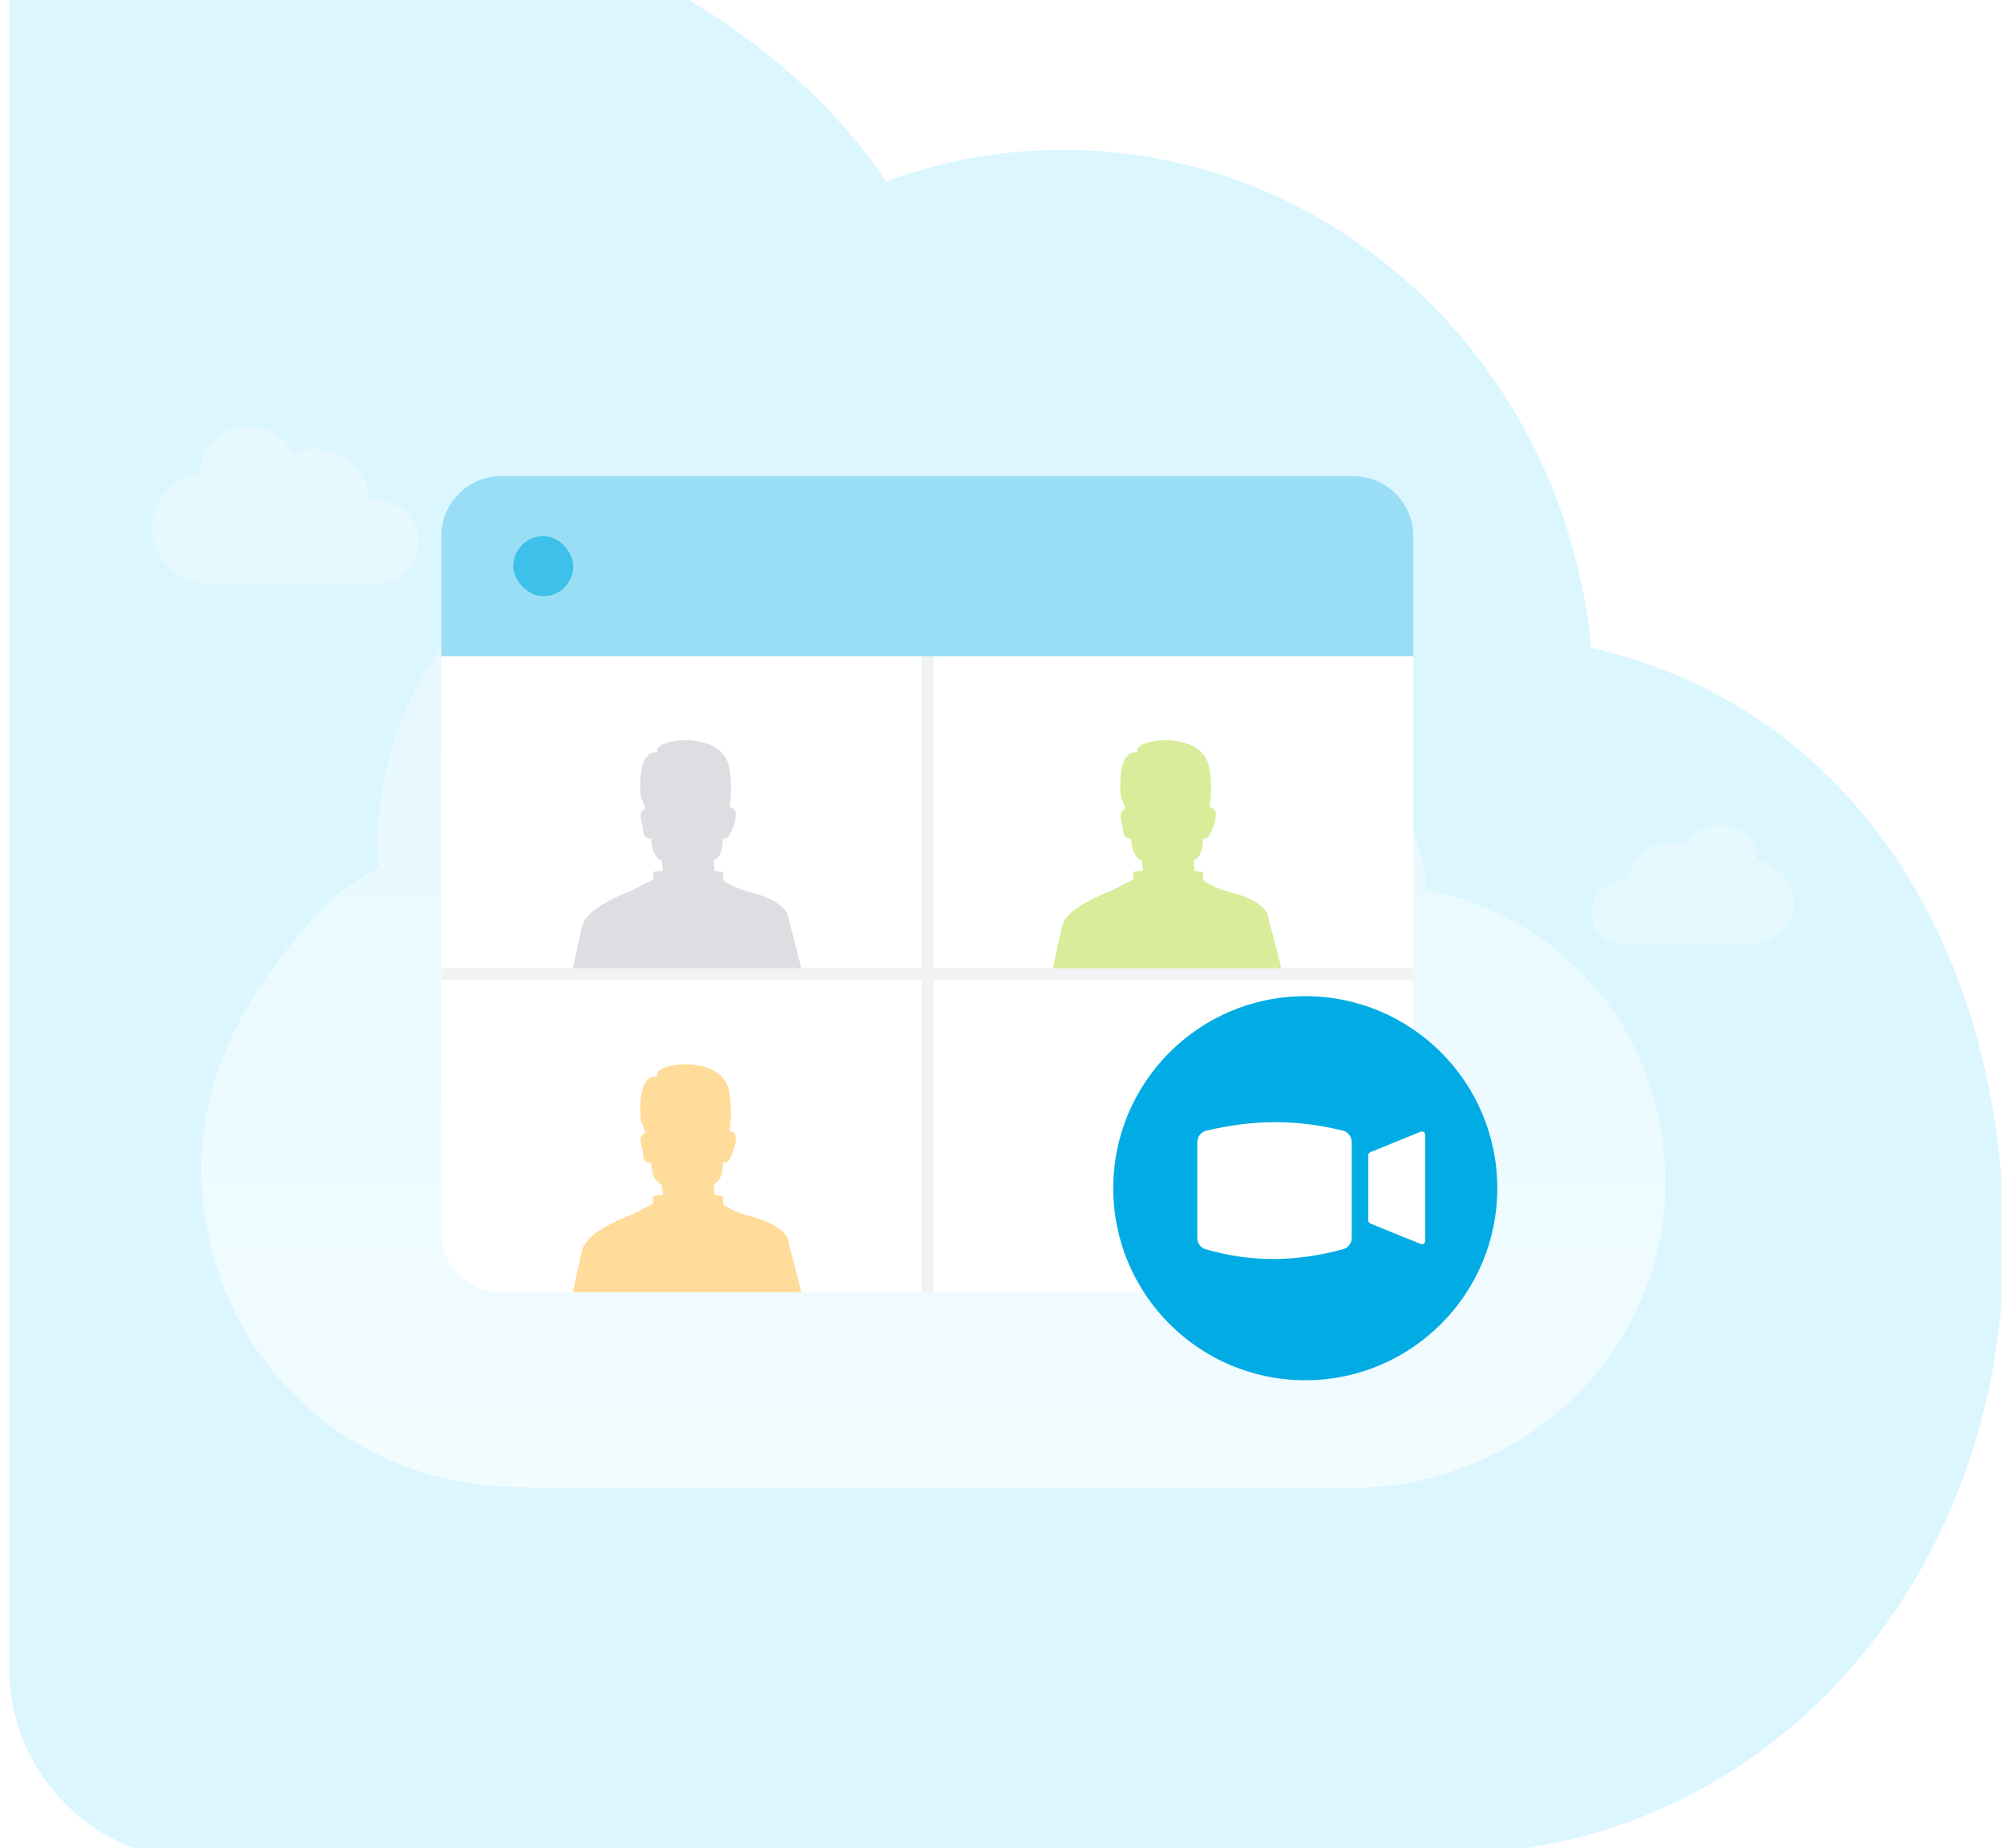 <svg width="167" height="154" viewBox="0 0 167 154" fill="none" xmlns="http://www.w3.org/2000/svg">
	<g clip-path="url(#clip0_13555_544834)">
		<path opacity="0.6" fill-rule="evenodd" clip-rule="evenodd" d="M117.307 154.43H-7.433C-8.483 154.43 -9.524 154.39 -10.555 154.311C-38.294 153.653 -60.585 130.043 -60.587 101.014C-60.579 86.866 -55.171 73.3 -45.553 63.301C-40.624 58.176 -34.795 54.203 -28.453 51.549C-28.559 50.11 -28.613 48.655 -28.613 47.187C-28.604 32.258 -22.898 17.944 -12.75 7.394C-2.602 -3.156 11.156 -9.077 25.499 -9.068C43.872 -9.045 64.093 0.518 73.841 15.114C78.47 13.407 83.454 12.479 88.645 12.482C111.579 12.511 130.416 30.708 132.6 53.979C154.574 58.965 167.019 79.342 167 103.705C166.977 131.782 147.098 154.527 120.124 154.515C119.179 154.514 118.239 154.486 117.307 154.43Z" fill="#C3F0FF"/>
		<path opacity="0.3" fill-rule="evenodd" clip-rule="evenodd" d="M16.695 39.268C16.695 37.187 18.507 35.5 20.742 35.5C22.367 35.5 23.758 36.398 24.402 37.685C24.918 37.509 25.468 37.397 26.049 37.397C28.625 37.397 30.708 39.291 30.827 41.66C30.926 41.653 31.023 41.633 31.124 41.633C33.215 41.633 34.909 43.214 34.909 45.166C34.909 47.118 33.215 48.699 31.124 48.699C30.789 48.699 29.66 48.699 29.389 48.699H19.17C18.96 48.699 17.994 48.699 17.697 48.699C14.901 48.699 12.636 46.595 12.636 43.997C12.636 41.715 14.386 39.815 16.709 39.388C16.708 39.347 16.695 39.309 16.695 39.268Z" fill="white"/>
		<path opacity="0.3" fill-rule="evenodd" clip-rule="evenodd" d="M146.414 71.576C146.414 70 145.038 68.723 143.342 68.723C142.108 68.723 141.052 69.403 140.563 70.377C140.171 70.244 139.754 70.159 139.312 70.159C137.357 70.159 135.775 71.593 135.685 73.387C135.609 73.382 135.536 73.366 135.459 73.366C133.871 73.366 132.585 74.564 132.585 76.041C132.585 77.519 133.871 78.716 135.459 78.716C135.714 78.716 136.571 78.716 136.776 78.716H144.535C144.695 78.716 145.428 78.716 145.654 78.716C147.776 78.716 149.496 77.123 149.496 75.156C149.496 73.428 148.167 71.99 146.403 71.666C146.404 71.636 146.414 71.607 146.414 71.576Z" fill="white"/>
		<g opacity="0.8" filter="url(#filter0_d_13555_544834)">
			<path fill-rule="evenodd" clip-rule="evenodd" d="M110.843 121.958H44.526C43.959 121.958 43.397 121.938 42.84 121.898C27.852 121.569 16.774 109.761 16.774 95.244C16.778 88.168 19.946 81.838 24.554 76.299C26.757 73.652 28.352 71.907 31.573 70.315C31.516 69.595 31.487 68.868 31.487 68.133C31.492 60.667 34.575 53.509 40.058 48.233C45.541 42.957 52.975 39.995 60.724 40C70.651 40.012 79.309 45.187 84.576 52.486C88.044 51.632 92.332 51.359 95.137 51.361C107.529 51.375 117.706 60.476 118.886 72.114C130.759 74.607 138.784 84.406 138.774 96.59C138.761 110.631 126.94 122.006 112.366 122C111.855 122 111.347 121.986 110.843 121.958Z" fill="url(#paint0_linear_13555_544834)" shape-rendering="crispEdges"/>
		</g>
		<g filter="url(#filter1_d_13555_544834)">
			<path d="M36.773 42C36.773 39.239 39.011 37 41.773 37H112.773C115.534 37 117.773 39.239 117.773 42V100C117.773 102.761 115.534 105 112.773 105H41.773C39.011 105 36.773 102.761 36.773 100V42Z" fill="white"/>
			<path opacity="0.4" d="M65.703 73.871C65.703 73.871 66.322 76.069 66.773 78H47.773C47.771 77.918 47.779 77.835 47.796 77.751C48.069 76.443 48.368 75.054 48.524 74.473C48.856 73.237 50.715 72.319 52.425 71.613C52.872 71.429 53.142 71.282 53.414 71.133C53.681 70.987 53.951 70.84 54.393 70.655C54.443 70.428 54.462 70.196 54.452 69.964L55.21 69.878C55.21 69.878 55.31 70.051 55.149 69.03C55.149 69.03 54.299 68.817 54.26 67.191C54.26 67.191 53.621 67.395 53.582 66.41C53.574 66.213 53.522 66.024 53.471 65.843C53.35 65.409 53.242 65.02 53.795 64.683L53.395 63.662C53.395 63.662 52.976 59.713 54.818 60.034C54.071 58.9 60.374 57.956 60.792 61.434C60.957 62.482 60.957 63.548 60.792 64.596C60.792 64.596 61.734 64.493 61.105 66.21C61.105 66.21 60.76 67.444 60.228 67.166C60.228 67.166 60.314 68.728 59.477 68.992C59.477 68.992 59.537 69.824 59.537 69.881L60.237 69.983C60.237 69.983 60.218 70.677 60.355 70.752C60.993 71.147 61.692 71.447 62.428 71.64C64.601 72.169 65.703 73.076 65.703 73.871Z" fill="#A8ADB4"/>
			<path opacity="0.4" d="M65.703 100.871C65.703 100.871 66.322 103.069 66.773 105H47.773C47.771 104.918 47.779 104.835 47.796 104.751C48.069 103.443 48.368 102.054 48.524 101.473C48.856 100.237 50.715 99.319 52.425 98.613C52.872 98.429 53.142 98.282 53.414 98.133C53.681 97.987 53.951 97.84 54.393 97.655C54.443 97.428 54.462 97.196 54.452 96.964L55.21 96.878C55.21 96.878 55.31 97.051 55.149 96.03C55.149 96.03 54.299 95.817 54.26 94.191C54.26 94.191 53.621 94.395 53.582 93.41C53.574 93.213 53.522 93.024 53.471 92.843C53.35 92.409 53.242 92.02 53.795 91.683L53.395 90.662C53.395 90.662 52.976 86.713 54.818 87.034C54.071 85.9 60.374 84.956 60.792 88.434C60.957 89.482 60.957 90.548 60.792 91.596C60.792 91.596 61.734 91.493 61.105 93.21C61.105 93.21 60.76 94.444 60.228 94.166C60.228 94.166 60.314 95.728 59.477 95.992C59.477 95.992 59.537 96.824 59.537 96.881L60.237 96.983C60.237 96.983 60.218 97.677 60.355 97.752C60.993 98.147 61.692 98.447 62.428 98.64C64.601 99.169 65.703 100.076 65.703 100.871Z" fill="#FFA900"/>
			<path opacity="0.4" d="M105.703 73.871C105.703 73.871 106.322 76.069 106.773 78H87.773C87.771 77.918 87.779 77.835 87.796 77.751C88.069 76.443 88.368 75.054 88.524 74.473C88.856 73.237 90.715 72.319 92.425 71.613C92.872 71.429 93.142 71.282 93.414 71.133C93.681 70.987 93.951 70.84 94.393 70.655C94.442 70.428 94.463 70.196 94.452 69.964L95.21 69.878C95.21 69.878 95.31 70.051 95.149 69.03C95.149 69.03 94.299 68.817 94.26 67.191C94.26 67.191 93.621 67.395 93.582 66.41C93.574 66.213 93.522 66.024 93.471 65.843C93.35 65.409 93.242 65.02 93.795 64.683L93.395 63.662C93.395 63.662 92.976 59.713 94.818 60.034C94.071 58.9 100.374 57.956 100.792 61.434C100.957 62.482 100.957 63.548 100.792 64.596C100.792 64.596 101.734 64.493 101.105 66.21C101.105 66.21 100.759 67.444 100.228 67.166C100.228 67.166 100.314 68.728 99.477 68.992C99.477 68.992 99.537 69.824 99.537 69.881L100.237 69.983C100.237 69.983 100.217 70.677 100.355 70.752C100.993 71.147 101.692 71.447 102.428 71.64C104.601 72.169 105.703 73.076 105.703 73.871Z" fill="#9DCF00"/>
			<path opacity="0.4" d="M36.773 42C36.773 39.239 39.011 37 41.773 37H112.773C115.534 37 117.773 39.239 117.773 42V52H36.773V42Z" fill="#00ACE3"/>
			<rect opacity="0.6" x="42.773" y="42" width="5" height="5" rx="2.5" fill="#00ACE3"/>
			<path opacity="0.08" fill-rule="evenodd" clip-rule="evenodd" d="M77.773 78V52H76.773V78H36.773V79H76.773V105H77.773V79H117.773V78H77.773Z" fill="#525C69"/>
		</g>
		<circle cx="108.773" cy="99" r="16" fill="#00ACE3"/>
		<path fill-rule="evenodd" clip-rule="evenodd" d="M106.282 93.5C108.165 93.5 110.048 93.737 111.931 94.211C112.35 94.317 112.646 94.718 112.646 95.179V103.113C112.646 103.567 112.359 103.964 111.948 104.076C109.94 104.625 107.99 104.9 106.099 104.9C104.218 104.9 102.338 104.628 100.459 104.085C100.054 103.968 99.773 103.575 99.773 103.125V95.186C99.773 94.722 100.073 94.32 100.495 94.217C102.462 93.739 104.391 93.5 106.282 93.5ZM118.755 94.464C118.767 94.498 118.773 94.534 118.773 94.57V103.373C118.773 103.537 118.648 103.671 118.494 103.671C118.461 103.671 118.427 103.664 118.396 103.651L114.197 101.944C114.089 101.9 114.018 101.789 114.018 101.665V96.277C114.018 96.153 114.089 96.042 114.197 95.998L118.396 94.291C118.539 94.233 118.7 94.31 118.755 94.464Z" fill="white"/>
	</g>
	<defs>
		<filter id="filter0_d_13555_544834" x="12.774" y="38" width="130" height="90" filterUnits="userSpaceOnUse" color-interpolation-filters="sRGB">
			<feFlood flood-opacity="0" result="BackgroundImageFix"/>
			<feColorMatrix in="SourceAlpha" type="matrix" values="0 0 0 0 0 0 0 0 0 0 0 0 0 0 0 0 0 0 127 0" result="hardAlpha"/>
			<feOffset dy="2"/>
			<feGaussianBlur stdDeviation="2"/>
			<feComposite in2="hardAlpha" operator="out"/>
			<feColorMatrix type="matrix" values="0 0 0 0 0.025 0 0 0 0 0.275 0 0 0 0 0.358 0 0 0 0.06 0"/>
			<feBlend mode="normal" in2="BackgroundImageFix" result="effect1_dropShadow_13555_544834"/>
			<feBlend mode="normal" in="SourceGraphic" in2="effect1_dropShadow_13555_544834" result="shape"/>
		</filter>
		<filter id="filter1_d_13555_544834" x="28.761" y="31.659" width="97.024" height="84.024" filterUnits="userSpaceOnUse" color-interpolation-filters="sRGB">
			<feFlood flood-opacity="0" result="BackgroundImageFix"/>
			<feColorMatrix in="SourceAlpha" type="matrix" values="0 0 0 0 0 0 0 0 0 0 0 0 0 0 0 0 0 0 127 0" result="hardAlpha"/>
			<feOffset dy="2.671"/>
			<feGaussianBlur stdDeviation="4.006"/>
			<feComposite in2="hardAlpha" operator="out"/>
			<feColorMatrix type="matrix" values="0 0 0 0 0.424 0 0 0 0 0.424 0 0 0 0 0.424 0 0 0 0.12 0"/>
			<feBlend mode="normal" in2="BackgroundImageFix" result="effect1_dropShadow_13555_544834"/>
			<feBlend mode="normal" in="SourceGraphic" in2="effect1_dropShadow_13555_544834" result="shape"/>
		</filter>
		<linearGradient id="paint0_linear_13555_544834" x1="77.29" y1="55.504" x2="77.29" y2="122" gradientUnits="userSpaceOnUse">
			<stop stop-color="white" stop-opacity="0.4"/>
			<stop offset="1" stop-color="white" stop-opacity="0.8"/>
		</linearGradient>
		<clipPath id="clip0_13555_544834">
			<path d="M0.773 0H150.773C159.609 0 166.773 7.163 166.773 16V139C166.773 147.837 159.609 155 150.773 155H16.773C7.936 155 0.773 147.837 0.773 139V0Z" fill="white"/>
		</clipPath>
	</defs>
</svg>